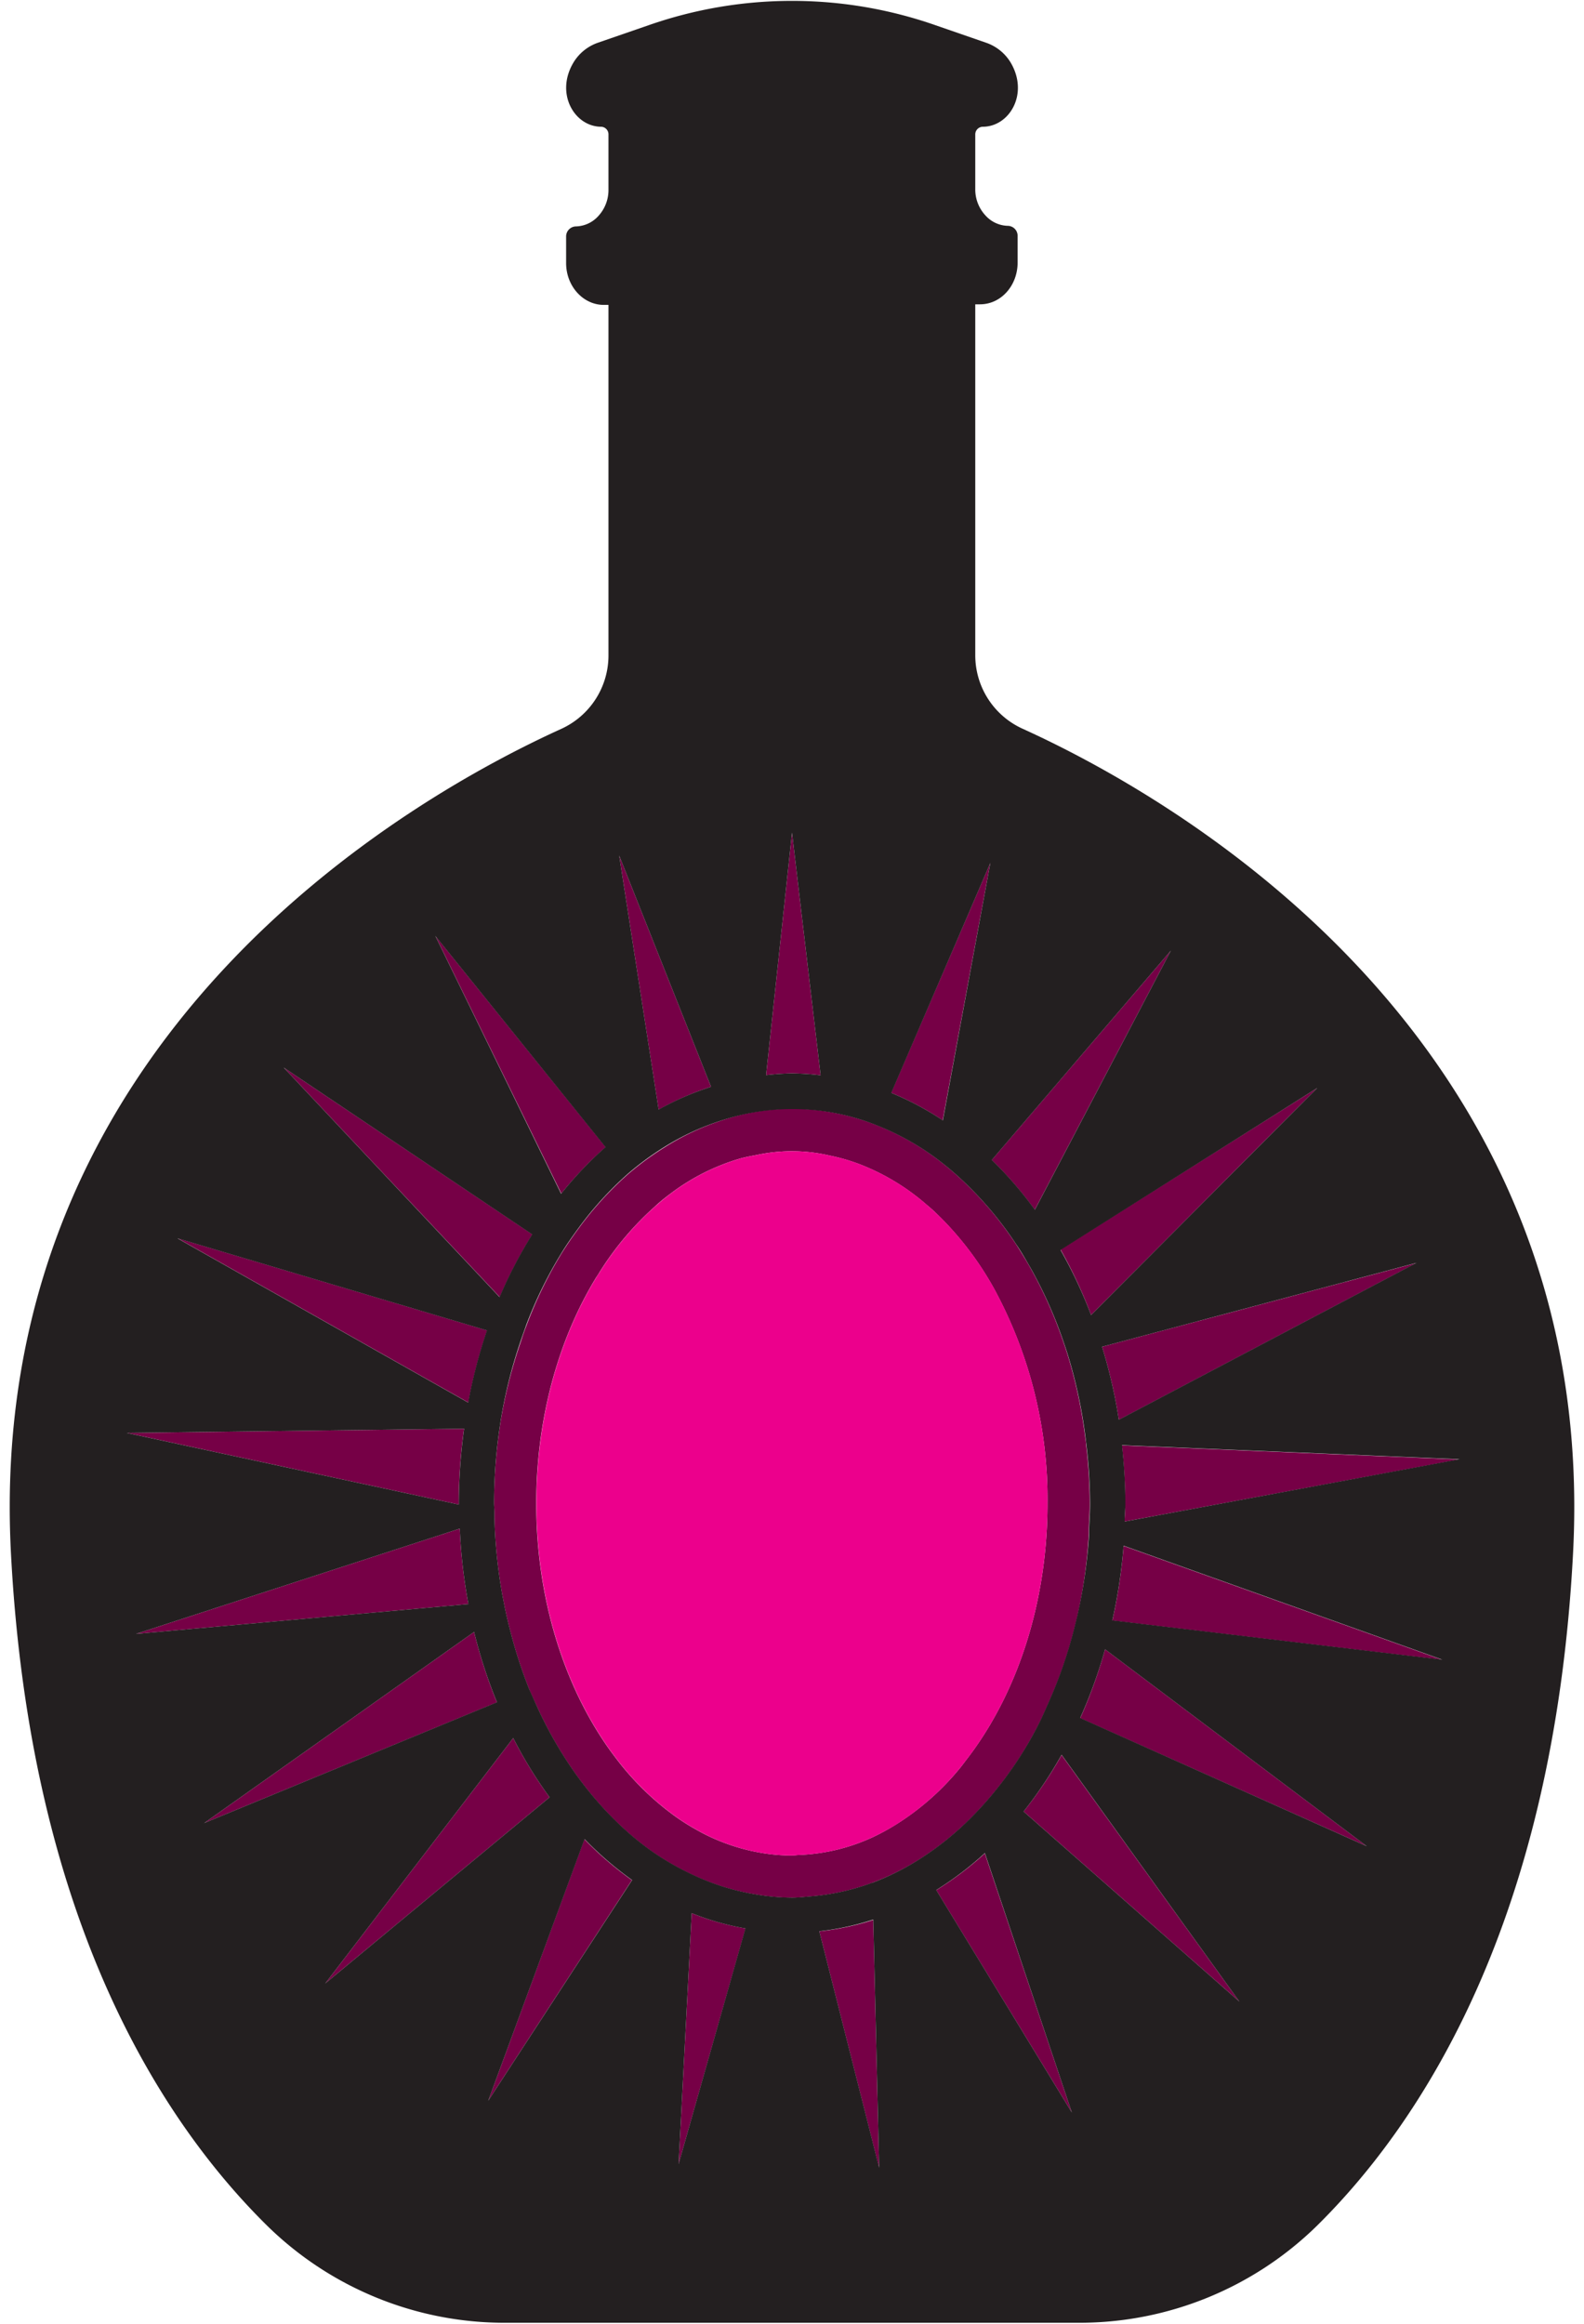 <svg id="Layer_1" data-name="Layer 1" xmlns="http://www.w3.org/2000/svg" width="300" height="440" viewBox="0 0 300 440"><defs><style>.cls-1{fill:#760046;}.cls-2{fill:#231f20;}.cls-3{fill:#ec008c;}</style></defs><path class="cls-1" d="M114.71,217.2l-32.26-40L106.31,226A69.93,69.93,0,0,1,114.71,217.2Z"/><path class="cls-1" d="M100.83,233.73l-47.11-31.6L94.65,245.6A85.84,85.84,0,0,1,100.83,233.73Z"/><path class="cls-1" d="M134.67,205.78,117.27,162l7.47,48.12A53.75,53.75,0,0,1,134.67,205.78Z"/><path class="cls-1" d="M92.26,251.91,33.64,234.47l55.07,31.1A96.62,96.62,0,0,1,92.26,251.91Z"/><path class="cls-1" d="M86.89,284.64a105.21,105.21,0,0,1,1-14.12l-63.87.8L86.9,284.88C86.9,284.8,86.89,284.72,86.89,284.64Z"/><path class="cls-1" d="M211.9,268.84l56.36-29.7L208.72,255A97.66,97.66,0,0,1,211.9,268.84Z"/><path class="cls-1" d="M155.42,203.6,150,157.66l-4.91,45.91a46.88,46.88,0,0,1,4.91-.33A48.68,48.68,0,0,1,155.42,203.6Z"/><path class="cls-1" d="M87.08,289.44,25.76,309.37l62.95-5.64A103.75,103.75,0,0,1,87.08,289.44Z"/><path class="cls-1" d="M206.64,249,249.48,206l-48.62,30.6A88.62,88.62,0,0,1,206.64,249Z"/><path class="cls-1" d="M221.75,180l-33.92,39.64a73,73,0,0,1,8.15,9.43Z"/><path class="cls-1" d="M187.57,163.37l-18.79,43.56a55.18,55.18,0,0,1,9.76,5.2Z"/><path class="cls-1" d="M92.47,397.76,119.68,356a65.14,65.14,0,0,1-9-7.75Z"/><path class="cls-1" d="M193.86,343l40.88,36L201.06,332.3A80.76,80.76,0,0,1,193.86,343Z"/><path class="cls-1" d="M177.32,357.89,203,400l-16.48-49.07A62.33,62.33,0,0,1,177.32,357.89Z"/><path class="cls-1" d="M204.58,325.33l54.27,24.24-49.56-37.28A93.23,93.23,0,0,1,204.58,325.33Z"/><path class="cls-1" d="M213.12,284.64c0,1.17-.1,2.3-.14,3.46l63.42-11.76-63.92-2.66A103.74,103.74,0,0,1,213.12,284.64Z"/><path class="cls-1" d="M210.67,306.85l62.5,7.44L212.8,292.71A100.93,100.93,0,0,1,210.67,306.85Z"/><path class="cls-1" d="M188.87,338.65a71,71,0,0,0,4.66-6.53c1.15-1.84,2.24-3.76,3.25-5.75.62-1.21,1.16-2.49,1.73-3.76A86.85,86.85,0,0,0,203.57,308c.16-.64.32-1.28.47-1.92a96.17,96.17,0,0,0,2.18-15.72c0-.33,0-.67,0-1,.07-1.57.18-3.12.18-4.71a98.57,98.57,0,0,0-.71-11.24c0-.41-.09-.82-.15-1.23a92,92,0,0,0-3.28-15.47c-.26-.87-.55-1.72-.84-2.56a83,83,0,0,0-6.22-14c-.87-1.55-1.77-3-2.73-4.5a66.83,66.83,0,0,0-9-11,57,57,0,0,0-6.29-5.43,49.6,49.6,0,0,0-11.09-6.16,44.83,44.83,0,0,0-9.91-2.67A41.21,41.21,0,0,0,137.14,212a47.8,47.8,0,0,0-11.29,5.25,54.81,54.81,0,0,0-7,5.15,64.59,64.59,0,0,0-9.34,10.29c-1.12,1.53-2.21,3.1-3.23,4.75A80.24,80.24,0,0,0,99.7,251c-.36.94-.71,1.89-1,2.86A92,92,0,0,0,94.83,269c-.07.47-.14.93-.21,1.41a98.44,98.44,0,0,0-1.05,14.2c0,.57.06,1.13.07,1.7,0,.32,0,.63,0,1a96.78,96.78,0,0,0,1.39,14.11c.1.58.22,1.15.33,1.73s.21,1.13.33,1.69c.32,1.48.67,2.95,1.06,4.4a88.48,88.48,0,0,0,3.46,10.58c.47,1.15,1,2.25,1.51,3.36a77.17,77.17,0,0,0,7.44,12.92c1.31,1.81,2.67,3.54,4.11,5.17a62.34,62.34,0,0,0,4.81,4.93,53.11,53.11,0,0,0,5.2,4.23,50.49,50.49,0,0,0,8.1,4.66A44.54,44.54,0,0,0,143,358.69a42.51,42.51,0,0,0,7,.64c1.18,0,2.34-.14,3.5-.24a43.83,43.83,0,0,0,11.73-2.6,48.71,48.71,0,0,0,8.63-4.26,56.46,56.46,0,0,0,10.33-8.31A66.08,66.08,0,0,0,188.87,338.65Zm-7.56-3.27a49.58,49.58,0,0,1-11.59,10.07A41.59,41.59,0,0,1,165,348a36.51,36.51,0,0,1-13.53,3.22c-.5,0-1,.11-1.5.11a34.33,34.33,0,0,1-4.77-.34,37.72,37.72,0,0,1-13.36-4.56,42.52,42.52,0,0,1-4.2-2.68,53,53,0,0,1-11.19-11.1c-.4-.53-.79-1.05-1.18-1.6-8.47-12-13.71-28.35-13.71-46.37,0-16.28,4.27-31.2,11.34-42.79.21-.33.43-.64.64-1a57.31,57.31,0,0,1,10.33-12.3c1.07-1,2.16-1.88,3.3-2.72a40.76,40.76,0,0,1,12.88-6.47c1.11-.32,2.25-.52,3.39-.74a31.71,31.71,0,0,1,13.74.15,36.09,36.09,0,0,1,5.73,1.67,42.62,42.62,0,0,1,12.63,7.67c1,.81,1.87,1.66,2.77,2.56a60.42,60.42,0,0,1,9.87,13.14l.3.55a83.53,83.53,0,0,1,9.91,40.24c0,19.25-6,36.58-15.52,48.76C182.38,334.06,181.86,334.74,181.31,335.38Z"/><path class="cls-1" d="M89.79,309,38.67,345.19l55.45-22.86A94.59,94.59,0,0,1,89.79,309Z"/><path class="cls-1" d="M128.52,409.78l12.68-44.64A50.65,50.65,0,0,1,131,362.25Z"/><path class="cls-1" d="M97.2,329.09,61.59,375.57l42.5-35.26A82.27,82.27,0,0,1,97.2,329.09Z"/><path class="cls-1" d="M155.17,365.69l11.34,44.84-1.12-47A50.45,50.45,0,0,1,155.17,365.69Z"/><path class="cls-2" d="M193.71,138a15.27,15.27,0,0,1-9-13.93V108h0V57.62h.89c4,0,7.13-3.55,7.13-7.91v-5a1.89,1.89,0,0,0-1.87-1.95,5.88,5.88,0,0,1-4.25-2,7.21,7.21,0,0,1-1.9-5V25.53A1.45,1.45,0,0,1,186.12,24c5.08,0,8.82-6.28,5.26-12.21a8.78,8.78,0,0,0-4.62-3.7l-9.6-3.32a82.34,82.34,0,0,0-54.3,0l-9.62,3.32a8.78,8.78,0,0,0-4.6,3.7c-3.58,5.93.19,12.21,5.24,12.21a1.44,1.44,0,0,1,1.36,1.51V35.87a7.25,7.25,0,0,1-1.89,5,5.9,5.9,0,0,1-4.25,2,1.9,1.9,0,0,0-1.88,1.95v5c0,4.36,3.21,7.91,7.14,7.91h.88v58.12h0v8.35A15.28,15.28,0,0,1,106.32,138C78.67,150.54-3.11,196.1,2.08,294.21c3.66,69.47,28.63,107.63,48.55,127.25a64.2,64.2,0,0,0,45.13,18.35H204.27a64.3,64.3,0,0,0,45.13-18.35c19.89-19.62,44.86-57.78,48.52-127.25C303.13,196.1,221.33,150.54,193.71,138Zm74.55,101.12-56.36,29.7A97.66,97.66,0,0,0,208.72,255ZM206.64,249a88.62,88.62,0,0,0-5.78-12.32L249.48,206Zm15.11-69L196,229.06a73,73,0,0,0-8.15-9.43Zm-34.18-16.62-9,48.76a55.18,55.18,0,0,0-9.76-5.2ZM150,157.66l5.42,45.94a48.68,48.68,0,0,0-5.42-.36,46.88,46.88,0,0,0-4.91.33Zm-15.33,48.12a53.75,53.75,0,0,0-9.93,4.31L117.27,162Zm-20,11.42a69.93,69.93,0,0,0-8.4,8.84L82.45,177.22Zm-13.88,16.53a85.84,85.84,0,0,0-6.18,11.87L53.72,202.13Zm-8.57,18.18a96.62,96.62,0,0,0-3.55,13.66l-55.07-31.1ZM87.9,270.52a105.21,105.21,0,0,0-1,14.12c0,.08,0,.16,0,.24L24,271.32Zm-.82,18.92a103.75,103.75,0,0,0,1.63,14.29l-62.95,5.64ZM38.67,345.19,89.79,309a94.59,94.59,0,0,0,4.33,13.31Zm58.53-16.1a82.27,82.27,0,0,0,6.89,11.22l-42.5,35.26Zm-4.73,68.67,18.25-49.53a65.14,65.14,0,0,0,9,7.75Zm36.05,12L131,362.25a50.65,50.65,0,0,0,10.17,2.89Zm26.65-44.09a50.45,50.45,0,0,0,10.22-2.21l1.12,47Zm10.06-9.2a43.83,43.83,0,0,1-11.73,2.6c-1.16.1-2.32.24-3.5.24a42.51,42.51,0,0,1-7-.64,44.54,44.54,0,0,1-11.62-3.62,50.49,50.49,0,0,1-8.1-4.66,53.11,53.11,0,0,1-5.2-4.23,62.34,62.34,0,0,1-4.81-4.93c-1.44-1.63-2.8-3.36-4.11-5.17a77.17,77.17,0,0,1-7.44-12.92c-.51-1.11-1-2.21-1.51-3.36a88.48,88.48,0,0,1-3.46-10.58c-.39-1.45-.74-2.92-1.06-4.4-.12-.56-.22-1.13-.33-1.69s-.23-1.15-.33-1.73a96.78,96.78,0,0,1-1.39-14.11c0-.32,0-.63,0-1,0-.57-.07-1.13-.07-1.7a98.44,98.44,0,0,1,1.05-14.2c.07-.48.14-.94.21-1.41a92,92,0,0,1,3.83-15.21c.33-1,.68-1.92,1-2.86a80.24,80.24,0,0,1,6.62-13.54c1-1.65,2.11-3.22,3.23-4.75a64.59,64.59,0,0,1,9.34-10.29,54.81,54.81,0,0,1,7-5.15A47.8,47.8,0,0,1,137.14,212a42.92,42.92,0,0,1,29,1.11,49.6,49.6,0,0,1,11.09,6.16,57,57,0,0,1,6.29,5.43,66.83,66.83,0,0,1,9,11c1,1.45,1.86,3,2.73,4.5a83,83,0,0,1,6.22,14c.29.84.58,1.69.84,2.56a92,92,0,0,1,3.28,15.47c.06.41.1.82.15,1.23a98.57,98.57,0,0,1,.71,11.24c0,1.59-.11,3.14-.18,4.71,0,.33,0,.67,0,1A96.17,96.17,0,0,1,204,306.07c-.15.64-.31,1.28-.47,1.92a86.85,86.85,0,0,1-5.06,14.62c-.57,1.27-1.11,2.55-1.73,3.76-1,2-2.1,3.91-3.25,5.75a71,71,0,0,1-4.66,6.53,66.08,66.08,0,0,1-4.68,5.27,56.46,56.46,0,0,1-10.33,8.31A48.71,48.71,0,0,1,165.23,356.49Zm12.09,1.4a62.33,62.33,0,0,0,9.21-7L203,400ZM193.86,343a80.76,80.76,0,0,0,7.2-10.74L234.74,379Zm10.72-17.71a93.23,93.23,0,0,0,4.71-13l49.56,37.28Zm6.09-18.48a100.93,100.93,0,0,0,2.13-14.14l60.37,21.58ZM213,288.1c0-1.16.14-2.29.14-3.46a103.74,103.74,0,0,0-.64-11l63.92,2.66Z"/><path class="cls-3" d="M188.51,244.4l-.3-.55a60.42,60.42,0,0,0-9.87-13.14c-.9-.9-1.82-1.75-2.77-2.56a42.62,42.62,0,0,0-12.63-7.67,36.09,36.09,0,0,0-5.73-1.67,31.71,31.71,0,0,0-13.74-.15c-1.14.22-2.28.42-3.39.74a40.76,40.76,0,0,0-12.88,6.47c-1.14.84-2.23,1.77-3.3,2.72a57.31,57.31,0,0,0-10.33,12.3c-.21.32-.43.63-.64,1-7.07,11.59-11.34,26.51-11.34,42.79,0,18,5.24,34.36,13.71,46.37.39.55.78,1.07,1.18,1.6a53,53,0,0,0,11.19,11.1,42.52,42.52,0,0,0,4.2,2.68A37.72,37.72,0,0,0,145.23,351a34.33,34.33,0,0,0,4.77.34c.51,0,1-.09,1.5-.11A36.51,36.51,0,0,0,165,348a41.59,41.59,0,0,0,4.69-2.51,49.58,49.58,0,0,0,11.59-10.07c.55-.64,1.07-1.32,1.59-2,9.52-12.18,15.52-29.51,15.52-48.76A83.53,83.53,0,0,0,188.51,244.4Z"/></svg>